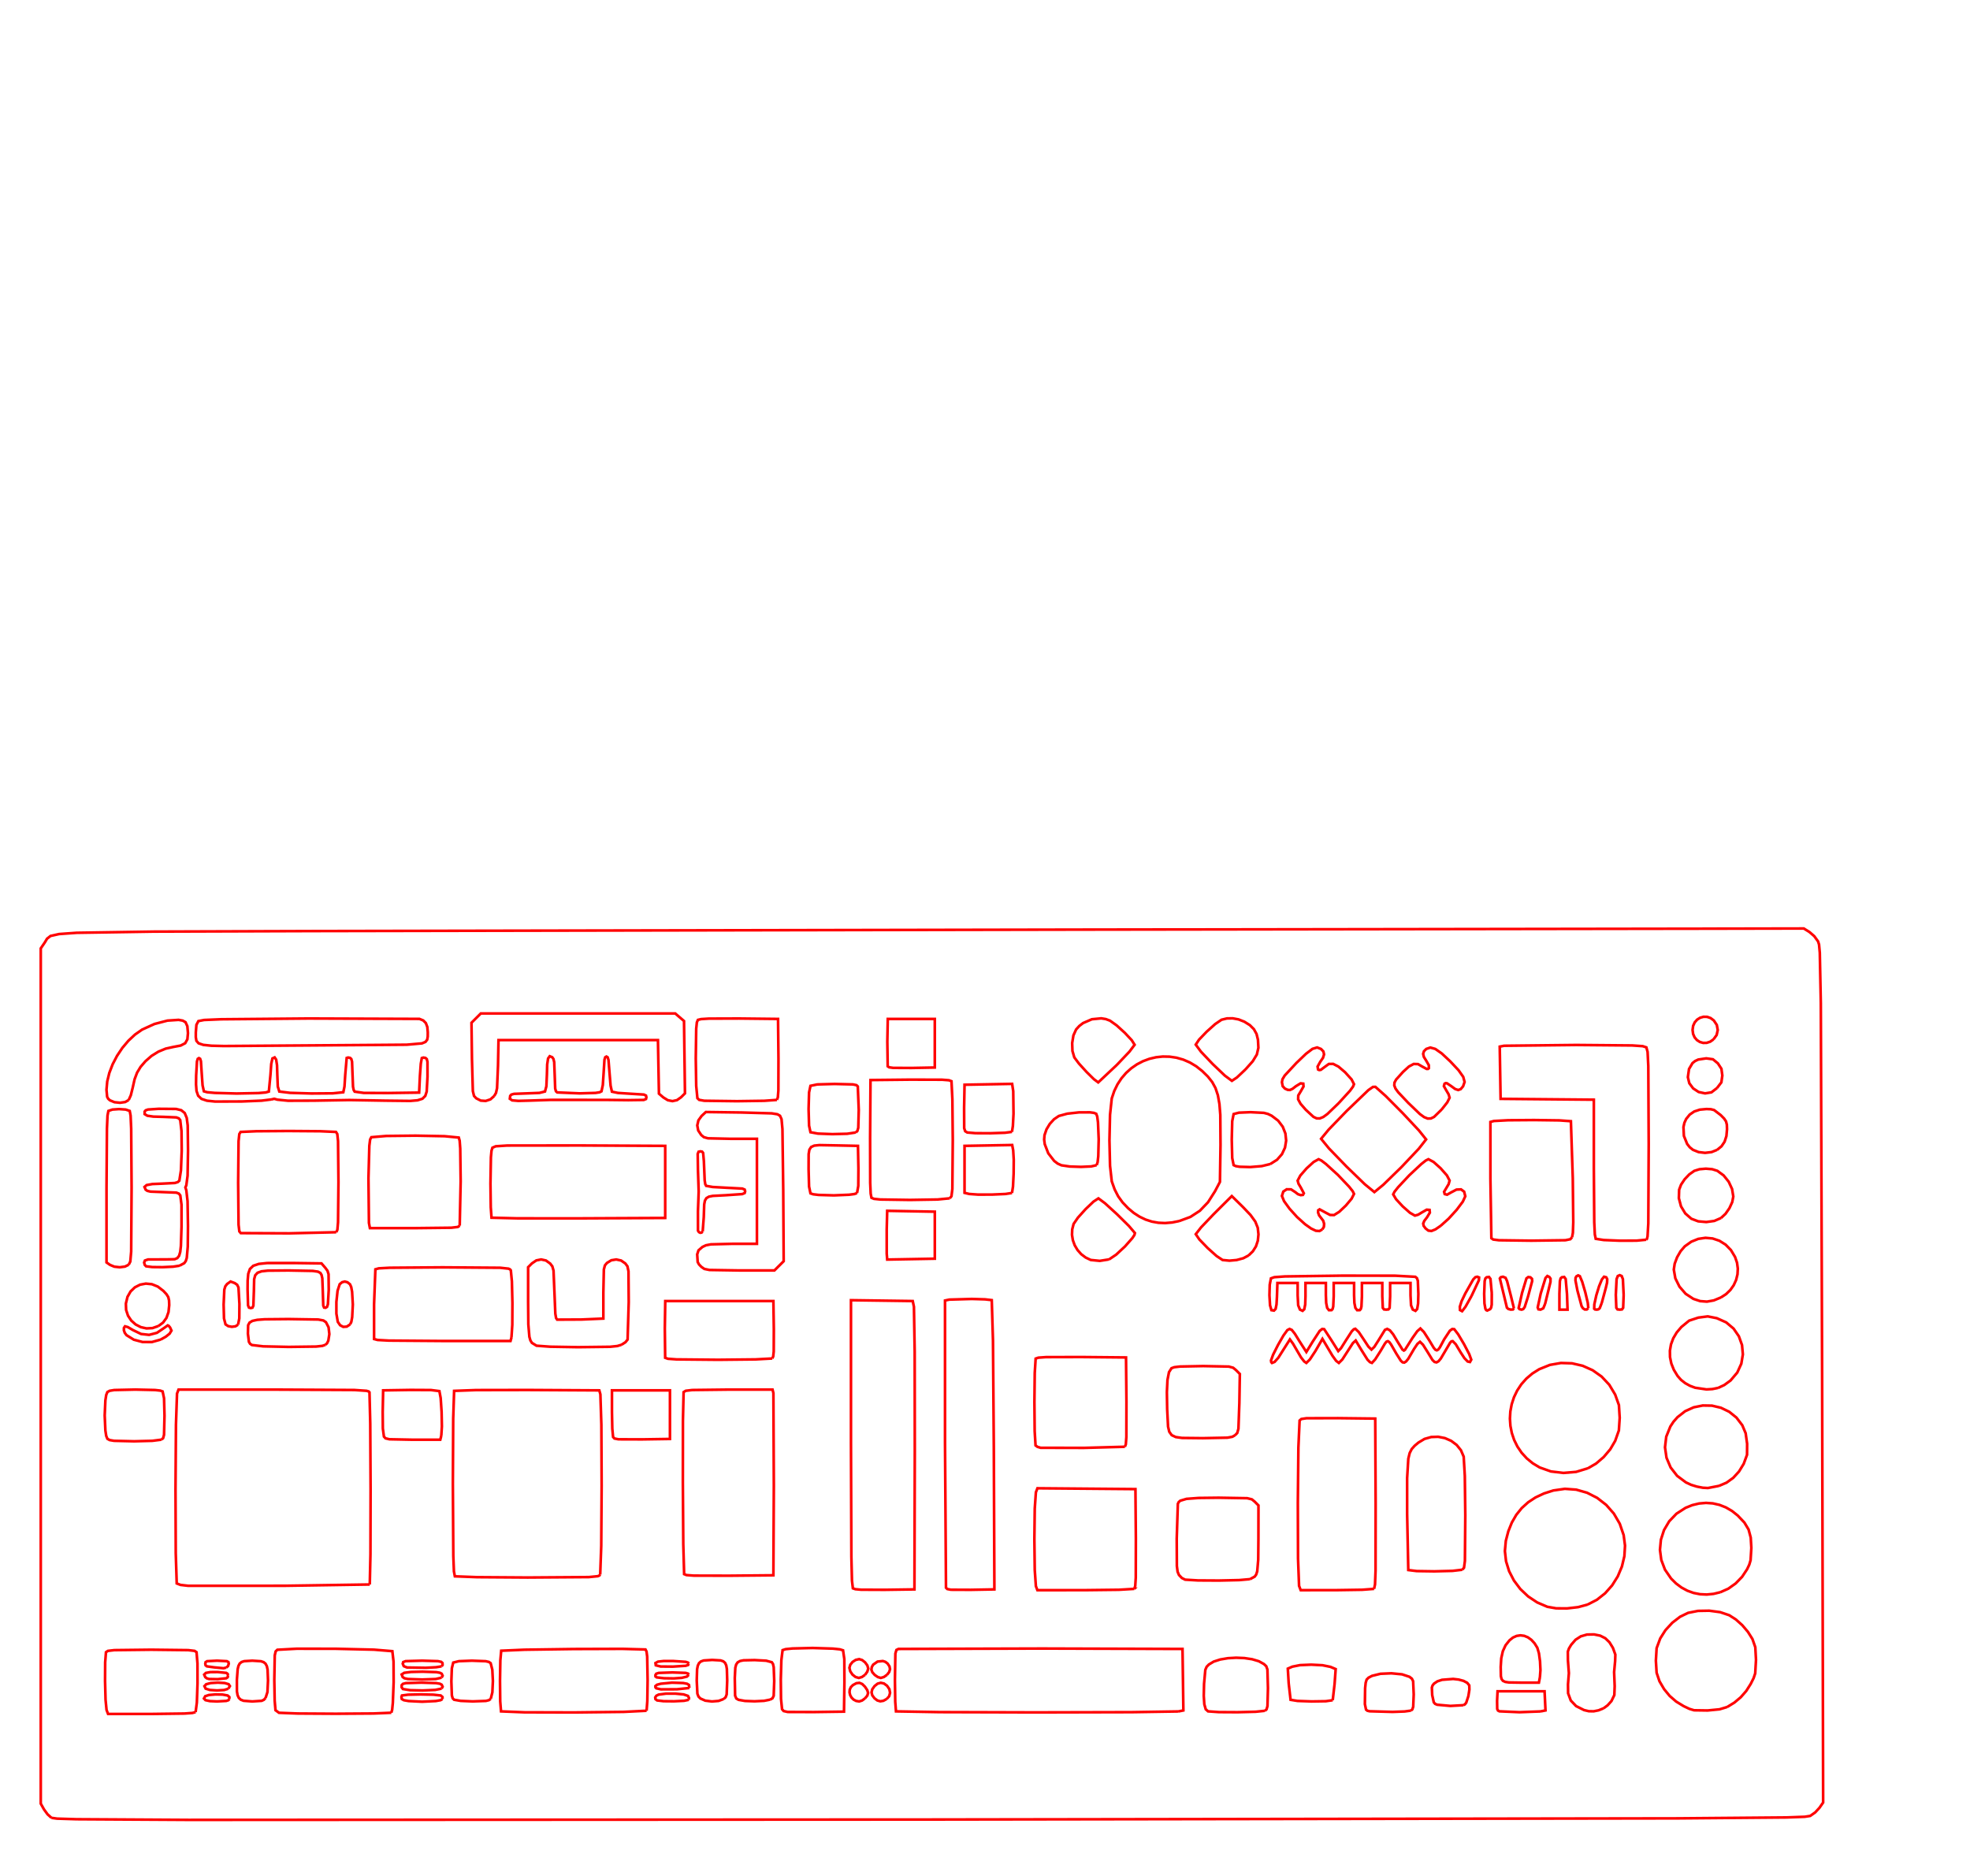 <?xml version="1.0" encoding="UTF-8" standalone="no"?>
<!-- Created with Inkscape (http://www.inkscape.org/) -->

<svg
   xmlns:dc="http://purl.org/dc/elements/1.1/"
   xmlns:cc="http://creativecommons.org/ns#"
   xmlns:rdf="http://www.w3.org/1999/02/22-rdf-syntax-ns#"
   xmlns:svg="http://www.w3.org/2000/svg"
   xmlns="http://www.w3.org/2000/svg"
   xmlns:sodipodi="http://sodipodi.sourceforge.net/DTD/sodipodi-0.dtd"
   xmlns:inkscape="http://www.inkscape.org/namespaces/inkscape"
   id="svg7943"
   version="1.1"
   inkscape:version="0.91 r13725"
   width="210mm"
   height="200mm"
   viewBox="0 0 744.094 708.661"
   sodipodi:docname="rotringfurnituretemp1to100_3_1.svg">
  <sodipodi:namedview
     pagecolor="#ffffff"
     bordercolor="#666666"
     borderopacity="1"
     objecttolerance="10"
     gridtolerance="10"
     guidetolerance="10"
     inkscape:pageopacity="0"
     inkscape:pageshadow="2"
     inkscape:window-width="1360"
     inkscape:window-height="746"
     id="namedview7945"
     showgrid="false"
     units="mm"
     inkscape:zoom="0.81515071"
     inkscape:cx="413.21587"
     inkscape:cy="95.034115"
     inkscape:window-x="1432"
     inkscape:window-y="-8"
     inkscape:window-maximized="1"
     inkscape:current-layer="svg7943" />
  <defs
     id="defs7947" />
  <path
     id="path8495"
     style="fill:none;stroke:#ff0000"
     d="m 19.441,686.703 -1.478,-1.332 -1.334,-1.835 -1.232,-2.193 0,-161.54 0,-161.54 1.538,-2.264 0.841,-1.401 1.312,-1.031 3.243,-0.722 6.634,-0.474 29.28,-0.452 60.361,-0.199 291.937,-0.556 233.355,-0.345 37.41,-0.072 2.123,1.312 1.836,1.588 1.434,1.975 0.373,1.179 0.288,3.084 0.386,19.098 0.488,140.41 0.388,161.52 -1.406,2.02 -1.602,1.728 -1.876,1.317 -2.065,0.323 -6.884,0.253 -41.15,0.348 -282.296,0.438 -280.143,0.138 -42.311,-0.25 -7.318,-0.225 -2.132,-0.299 0,-6e-5 m 54.443,-39.948 0.471,-3.591 0.252,-7.309 -0.022,-7.515 -0.35,-4.21 -0.735,-0.494 -2.414,-0.283 -13.955,-0.159 -13.955,0.159 -2.414,0.283 -0.735,0.494 -0.303,3.829 -0.043,7.043 0.184,7.061 0.38,3.884 0.577,1.518 16.176,0 12.671,-0.161 3.017,-0.22 1.199,-0.329 0,0 m 73.919,0.245 0.32,-1.128 0.259,-2.623 0.302,-7.756 -0.04,-7.816 -0.449,-3.932 -6.934,-0.569 -14.524,-0.339 -14.655,-0.018 -7.328,0.394 -0.634,0.607 -0.344,1.529 -0.164,9.264 0.134,7.807 0.31,3.627 1.323,0.971 7.094,0.274 14.336,0.087 14.228,-0.097 6.769,-0.279 0,3.5e-4 m 96.417,-0.758 0.276,-3.674 0.115,-7.946 -0.166,-8.818 -0.246,-1.934 -0.388,-0.771 -8.73,-0.231 -18.488,0.058 -18.505,0.262 -8.78,0.382 -0.326,3.647 -0.128,7.728 0.082,7.767 0.304,3.766 8.824,0.356 18.765,0.051 18.716,-0.212 8.676,-0.431 7e-5,0 m 74.726,-10.836 -0.04,-8.684 -0.476,-3.304 -1.221,-0.373 -2.642,-0.273 -7.639,-0.237 -7.598,0.185 -2.591,0.255 -1.15,0.365 -0.467,3.802 -0.21,7.285 0.078,7.322 0.398,3.913 0.602,0.694 1.526,0.35 9.9,0.031 11.368,-0.161 0.161,-11.171 2e-5,-8e-5 m 126.164,11.094 1.862,-0.372 -0.16,-11.615 -0.16,-11.615 -52.982,-0.159 -54.314,0.159 -0.767,0.371 -0.396,1.361 -0.169,10.02 0.116,8.191 0.279,3.637 16.53,0.285 36.065,0.102 36.44,-0.086 17.657,-0.278 8e-5,-1.5e-4 m 32.66,-0.24 0.62,-0.553 0.345,-1.215 0.181,-6.773 -0.198,-7.039 -0.448,-1.253 -0.858,-0.819 -1.929,-1.069 -2.532,-0.755 -2.93,-0.442 -3.122,-0.131 -3.108,0.179 -2.89,0.487 -2.466,0.793 -1.836,1.098 -0.844,0.877 -0.497,1.156 -0.479,5.254 -0.106,4.55 0.204,3.162 0.533,1.909 0.882,0.793 4.104,0.288 7.023,0.041 6.829,-0.176 3.523,-0.362 0,1e-4 m 55.163,-0.067 0.531,-0.489 0.315,-0.981 0.19,-4.665 -0.218,-4.97 -0.477,-0.964 -0.905,-0.705 -2.797,-0.931 -4.02,-0.39 -4.144,0.18 -3.169,0.778 -1.324,0.688 -0.728,0.737 -0.358,1.185 -0.213,2.032 -0.091,6.033 0.44,2.093 0.504,0.412 0.832,0.199 8.658,0.247 4.566,-0.166 2.406,-0.324 3e-5,0 m 48.938,0.305 1.876,-0.375 -0.174,-3.621 -0.174,-3.621 -8.88,0 -8.88,0 -0.175,3.651 0.049,3.039 0.298,0.612 0.541,0.276 7.592,0.337 7.927,-0.299 4e-5,1.4e-4 m 23.828,-1.18 1.521,-1.129 1.438,-1.598 1.09,-2.265 0.133,-3.368 -0.212,-5.328 0.377,-4.103 0.086,-2.492 -0.917,-2.54 -1.314,-2.129 -1.569,-1.516 -1.909,-0.964 -2.334,-0.473 -2.657,0.047 -2.338,0.675 -2.001,1.296 -1.647,1.908 -0.826,1.372 -0.429,1.185 0.029,3.261 0.36,4.875 -0.335,4.237 0.042,3.377 1.015,2.731 2.002,2.108 3.003,1.507 1.811,0.428 1.827,0.031 1.856,-0.367 1.898,-0.766 -8e-5,0 m 46.665,-0.479 2.737,-1.678 2.404,-2.021 2.057,-2.352 1.697,-2.669 1.098,-2.189 0.602,-1.801 0.3,-5.087 -0.264,-4.799 -1.086,-3.103 -1.713,-2.717 -2.148,-2.522 -2.409,-2.148 -2.496,-1.595 -3.405,-1.15 -4.139,-0.556 -4.249,0.074 -3.733,0.74 -3.029,1.471 -2.946,2.267 -2.591,2.814 -1.964,3.112 -1.361,3.669 -0.282,4.738 0.282,4.574 1.083,3.202 1.747,2.981 2.1,2.554 2.461,2.136 2.831,1.727 2.17,1.028 1.758,0.53 5.088,0.074 4.527,-0.439 2.873,-0.866 0,0 m -99.684,-0.685 0.625,-0.316 0.502,-0.625 0.816,-2.502 0.386,-2.47 -0.049,-1.573 -0.783,-0.972 -1.395,-0.736 -1.826,-0.491 -2.079,-0.237 -4.196,0.325 -1.758,0.579 -1.292,0.869 -0.532,0.685 -0.268,0.816 0.128,2.829 0.598,2.73 0.507,0.584 0.783,0.327 4.981,0.45 4.851,-0.272 0,-2e-5 m -466.025,-2.335 -0.029,-0.776 -0.648,-0.556 -1.911,-0.35 -2.656,-0.053 -2.488,0.215 -1.408,0.454 -0.479,0.872 0.574,0.616 1.639,0.366 2.715,0.121 3.504,-0.191 0.812,-0.28 0.374,-0.44 0,0 m 13.655,-0.405 0.711,-2.225 0.21,-4.388 -0.159,-4.066 -0.278,-1.316 -0.481,-0.927 -0.738,-0.605 -1.047,-0.349 -3.236,-0.199 -3.054,0.177 -0.989,0.324 -0.704,0.572 -0.474,0.888 -0.299,1.273 -0.293,3.973 0.011,4.38 0.248,1.44 0.472,1.029 0.744,0.684 1.063,0.406 3.273,0.245 3.544,-0.229 0.853,-0.399 0.621,-0.688 0,0 m 66.854,0.405 -0.029,-0.776 -0.648,-0.556 -2.777,-0.308 -4.851,-0.103 -4.704,0.102 -2.335,0.308 -0.192,0.564 0.125,0.768 0.79,0.444 1.764,0.318 5.151,0.255 5.151,-0.253 1.764,-0.317 0.79,-0.444 2e-5,-3e-5 m 18.204,-0.074 0.616,-2.48 0.197,-4.254 -0.218,-4.255 -0.628,-2.48 -0.662,-0.462 -1.229,-0.287 -5.209,-0.188 -4.889,0.181 -2.142,0.529 -0.529,2.151 -0.181,4.923 0.186,5.329 0.315,1.097 0.535,0.542 2.493,0.431 4.538,0.19 4.987,-0.177 1.164,-0.298 0.656,-0.491 6e-5,0 m 74.826,0.366 0.06,-0.69 -0.393,-0.79 -1.656,-0.559 -3.125,-0.3 -3.504,0.007 -2.793,0.362 -0.868,0.437 -0.418,0.623 0.077,0.641 0.617,0.493 2.433,0.298 3.969,0.04 3.769,-0.186 1.833,-0.379 0,0 m 13.172,-0.304 0.718,-0.664 0.395,-1.055 0.202,-5.312 -0.125,-4.311 -0.242,-1.365 -0.439,-0.942 -0.693,-0.597 -1.005,-0.331 -3.176,-0.178 -3.199,0.201 -1.034,0.363 -0.726,0.631 -0.471,0.969 -0.267,1.375 -0.131,4.249 0.244,4.963 0.414,1.068 0.739,0.755 1.837,0.804 2.499,0.307 2.53,-0.203 1.929,-0.727 0,6e-5 m 17.567,0.235 0.86,-0.508 0.449,-0.927 0.199,-5.597 -0.187,-5.193 -0.278,-1.245 -0.442,-0.658 -2.125,-0.572 -4.364,-0.24 -4.191,0.09 -1.316,0.265 -0.903,0.508 -0.57,0.824 -0.318,1.213 -0.199,3.881 0.122,6.652 0.444,1.08 0.859,0.503 2.439,0.43 3.607,0.125 3.574,-0.171 2.339,-0.46 0,10e-6 m 35.843,-0.497 0.842,-1.04 0.274,-0.971 -0.294,-1.056 -0.865,-1.293 -1.038,-1.037 -1.06,-0.446 -1.151,0.136 -1.311,0.708 -0.787,0.793 -0.416,0.948 -0.076,1.022 0.234,1.017 0.512,0.931 0.76,0.764 0.977,0.517 1.164,0.19 1.091,-0.348 1.145,-0.836 -7e-5,0 m 8.156,0.262 0.934,-1.045 0.336,-1.296 -0.266,-1.375 -0.873,-1.282 -1.175,-0.859 -1.196,-0.267 -1.188,0.324 -1.154,0.915 -0.859,1.201 -0.29,1.159 0.279,1.135 0.848,1.129 1.07,0.815 1.101,0.314 1.166,-0.185 1.266,-0.682 -6e-5,8e-5 m 168.47,0.459 0.701,-6.113 0.415,-5.651 -1.998,-0.842 -2.968,-0.602 -4.264,-0.217 -4.24,0.175 -2.896,0.573 -1.714,0.744 0.333,5.583 0.713,6.198 2.613,0.427 5.348,0.185 5.347,-0.083 2.61,-0.377 0,1.1e-4 m -417.134,-4.346 0.584,-0.989 -0.479,-0.719 -1.524,-0.439 -2.551,-0.149 -2.694,0.159 -1.713,0.453 -0.663,0.713 0.458,0.939 1.591,0.503 2.702,0.176 2.701,-0.156 1.588,-0.491 0,7e-5 m 80.541,-0.032 0.392,-0.716 -0.346,-0.764 -0.682,-0.363 -1.423,-0.243 -5.595,-0.178 -5.812,0.175 -1.147,0.288 -0.455,0.484 -0.014,0.823 0.477,0.648 2.702,0.432 4.767,0.103 4.684,-0.203 2.452,-0.486 -6e-5,10e-5 m 93.59,-0.243 -0.137,-1.128 -0.691,-0.453 -1.484,-0.292 -4.272,-0.136 -4.221,0.405 -1.421,0.384 -0.603,0.494 0.018,0.49 0.312,0.347 1.735,0.405 6.064,-0.028 4.701,-0.488 2e-5,0 m 321.276,-4.162 0.186,-2.613 -0.151,-3.251 -0.416,-3.075 -0.608,-2.087 -1.042,-1.673 -1.199,-1.316 -1.316,-0.95 -1.394,-0.572 -1.432,-0.185 -1.431,0.214 -1.39,0.623 -1.31,1.043 -1.486,1.873 -1.026,2.234 -0.601,2.696 -0.209,3.261 0.067,3.491 0.251,1.055 0.526,0.695 0.897,0.41 1.365,0.2 4.52,0.07 6.8,0 0.402,-2.142 m -495.539,-0.522 -0.123,-0.632 -0.525,-0.379 -3.2,-0.326 -2.807,0.015 -1.712,0.317 -0.641,0.628 0.407,0.949 0.569,0.455 0.877,0.266 3.252,0.064 3.245,-0.343 0.533,-0.382 0.125,-0.632 0,0 m 80.673,0.784 0.392,-0.716 -0.346,-0.764 -0.661,-0.36 -1.352,-0.241 -5.225,-0.173 -4.371,0.1 -2.551,0.327 -0.968,0.618 0.378,0.973 0.671,0.461 1.269,0.286 5.451,0.186 5.094,-0.179 2.22,-0.517 -9e-5,0 m 93.369,-1.08 -0.249,-0.448 -0.933,-0.271 -5.025,-0.169 -5.151,0.177 -0.934,0.305 -0.316,0.524 0.036,0.517 0.452,0.333 2.759,0.334 3.753,0.061 2.963,-0.218 1.945,-0.465 0.699,-0.68 0,0 m 66.598,0 0.836,-1.184 0.348,-1.184 -0.336,-1.174 -0.845,-1.152 -1.109,-0.877 -1.131,-0.349 -1.31,0.295 -1.185,0.766 -0.858,1.058 -0.331,1.17 0.326,1.334 0.839,1.229 1.145,0.901 1.242,0.35 1.184,-0.348 1.184,-0.836 0,0 m 8.288,0 0.823,-1.069 0.308,-1.055 -0.206,-1.054 -0.72,-1.068 -0.825,-0.641 -0.957,-0.319 -2.013,0.214 -1.647,1.163 -0.499,0.867 -0.183,1.02 0.369,0.979 0.911,1.019 1.159,0.801 1.113,0.324 1.184,-0.348 1.184,-0.836 0,0 m -249.568,-2.727 0.661,-0.583 0.275,-0.897 -0.137,-0.597 -0.598,-0.338 -3.706,-0.185 -3.723,0.187 -0.587,0.348 -0.13,0.62 0.123,0.604 0.489,0.381 2.792,0.383 3.503,0.326 1.036,-0.247 0,0 m 81.336,-0.461 0.361,-0.539 -0.044,-0.732 -0.481,-0.431 -1.24,-0.266 -5.948,-0.172 -6.24,0.171 -0.915,0.343 -0.182,0.63 0.395,0.936 1.233,0.492 7.076,0.115 3.925,-0.217 2.06,-0.33 0,0 m 93.347,-0.956 -0.25,-0.449 -0.905,-0.298 -4.713,-0.312 -3.555,-0.009 -2.193,0.245 -0.965,0.532 0.129,0.851 1.825,0.454 4.606,0.042 4.841,-0.309 0.925,-0.297 0.254,-0.45 0,0 m 339.5,-22.379 3.504,-1.807 3.108,-2.455 2.652,-2.989 2.137,-3.41 1.563,-3.717 0.931,-3.91 0.239,-3.989 -0.512,-3.955 -1.474,-4.31 -2.237,-3.832 -2.882,-3.278 -3.408,-2.65 -3.817,-1.946 -4.107,-1.167 -4.279,-0.312 -4.333,0.617 -3.554,1.134 -3.177,1.487 -2.802,1.84 -2.429,2.196 -2.057,2.552 -1.686,2.911 -1.317,3.271 -0.949,3.632 -0.355,3.869 0.435,3.858 1.16,3.745 1.821,3.53 2.417,3.212 2.949,2.791 3.417,2.268 3.82,1.643 3.331,0.585 4.118,0.031 4.199,-0.484 3.573,-0.962 0,0 m 50.18,-4.684 2.974,-1.327 2.782,-1.985 2.422,-2.499 1.896,-2.869 0.824,-1.75 0.483,-1.639 0.285,-4.675 -0.229,-3.884 -0.812,-3.039 -1.582,-2.635 -2.539,-2.673 -2.15,-1.714 -2.303,-1.337 -2.425,-0.956 -2.513,-0.569 -2.569,-0.178 -2.593,0.218 -2.584,0.618 -2.542,1.024 -3.453,2.228 -2.726,2.856 -1.967,3.329 -1.176,3.646 -0.353,3.807 0.501,3.813 1.388,3.664 2.306,3.359 1.895,1.879 2.066,1.539 2.214,1.194 2.339,0.841 2.441,0.483 2.519,0.118 2.573,-0.254 2.604,-0.632 0,0 m -304.304,-53.338 -0.041,-37.564 -0.281,-16.898 -0.453,-2.181 -11.665,-0.16 -11.666,-0.16 0,54.06 0.152,42.846 0.222,9.016 0.348,2.922 0.935,0.328 2.159,0.196 8.894,0.038 11.265,-0.16 0.131,-52.281 -2e-5,-8e-5 m 29.84,-2.181 -0.311,-39.564 -0.459,-15.248 -2.529,-0.291 -4.995,-0.149 -8.504,0.241 -1.628,0.347 0,53.775 0.365,54.726 0.497,0.492 1.367,0.265 7.46,0.031 8.959,-0.163 -0.221,-54.462 0,1.2e-4 m 53.063,54.265 0.356,-1.1 0.205,-3.146 0.032,-14.837 -0.157,-18.607 -18.511,-0.156 -18.511,-0.156 -0.581,1.527 -0.428,6.102 -0.143,11.624 0.142,11.624 0.428,6.101 0.577,1.518 17.922,-0.01 12.877,-0.146 5.793,-0.339 -0.001,9.9e-4 m 90.569,0.002 0.357,-1.683 0.204,-5.226 0.031,-25.493 -0.153,-31.929 -14.033,-0.159 -11.941,0.028 -1.944,0.294 -0.647,0.566 -0.46,10.158 -0.211,20.936 0.073,21.005 0.392,10.365 0.622,1.628 13.482,-0.01 9.741,-0.145 4.487,-0.337 8e-5,0.001 m -379.337,-1.658 0.256,-11.38 0.054,-24.652 -0.128,-24.783 -0.29,-11.773 -0.296,-0.323 -0.818,-0.248 -4.579,-0.311 -30.581,-0.154 -35.848,0 -0.577,1.518 -0.402,11.814 -0.165,24.314 0.091,24.177 0.367,11.403 1.433,0.555 2.85,0.333 36.555,-0.005 32.078,-0.485 0,0 m 332.479,-2.017 1.779,-0.963 0.56,-0.792 0.384,-1.214 0.376,-4.333 0.076,-7.945 0.018,-12.607 -1.453,-1.453 -1.033,-0.838 -1.768,-0.432 -10.786,-0.183 -7.546,0.088 -4.582,0.339 -2.37,0.703 -0.59,0.523 -0.319,0.656 -0.427,13.151 0.051,10.338 0.28,2.173 0.513,1.209 1.097,1.146 1.243,0.628 4.828,0.286 7.921,0.045 7.67,-0.17 4.076,-0.357 7.1e-4,3.2e-4 m -245.443,-1.741 0.393,-10.833 0.15,-22.776 -0.104,-22.994 -0.371,-11.487 -0.412,-1.48 -27.169,-0.154 -19.334,0.037 -8.332,0.305 -0.344,10.501 -0.129,24.55 0.172,27.39 0.228,5.755 0.353,1.86 8.383,0.317 19.13,0.13 23.095,-0.16 3.374,-0.335 0.624,-0.271 0.289,-0.356 7e-5,4e-5 m 65.584,-33.459 -0.159,-35.075 -0.323,-1.332 -16.535,0 -13.81,0.161 -2.436,0.286 -0.818,0.499 -0.253,10.9 -0.027,23.22 0.164,23.352 0.319,11.296 0.891,0.357 2.759,0.205 13.328,0.03 16.738,-0.157 0.164,-33.743 -4e-5,4e-5 m 260.05,31.65 0.641,-0.771 0.34,-2.559 0.147,-17.239 -0.181,-14.869 -0.426,-7.282 -1.039,-2.424 -1.618,-2.004 -2.064,-1.543 -2.378,-1.04 -2.559,-0.496 -2.608,0.089 -2.524,0.716 -2.307,1.383 -1.442,1.214 -1.086,1.218 -0.777,1.528 -0.518,2.145 -0.45,7.367 0.007,13.514 0.436,21.163 3.184,0.392 6.671,0.1 6.845,-0.174 3.705,-0.43 0,8e-5 m 96.974,-31.684 2.822,-1.206 2.538,-1.831 2.185,-2.393 1.762,-2.893 1.261,-3.411 0.034,-4.169 -0.555,-3.986 -1.268,-3.01 -2.205,-2.888 -2.741,-2.208 -3.131,-1.511 -3.375,-0.795 -3.472,-0.061 -3.424,0.691 -3.229,1.462 -2.888,2.251 -1.501,1.705 -1.206,1.818 -1.557,3.869 -0.465,4.007 0.569,3.937 1.546,3.66 2.464,3.175 3.325,2.482 1.967,0.916 2.161,0.665 2.247,0.433 1.924,0.106 4.211,-0.814 0,0 m -49.521,-6.641 3.066,-1.779 2.879,-2.462 2.479,-2.93 1.866,-3.184 1.39,-3.934 0.315,-4.788 -0.299,-4.799 -1.412,-3.958 -2.223,-3.71 -2.876,-3.081 -3.398,-2.408 -3.787,-1.691 -4.044,-0.929 -4.169,-0.123 -4.162,0.727 -4.022,1.621 -2.608,1.637 -2.258,1.918 -1.908,2.158 -1.558,2.357 -1.209,2.516 -0.86,2.634 -0.511,2.712 -0.162,2.749 0.187,2.745 0.535,2.701 0.883,2.615 1.232,2.49 1.58,2.323 1.927,2.116 2.275,1.869 2.622,1.58 4.253,1.506 4.722,0.557 4.791,-0.398 4.462,-1.359 0,0 m -174.905,-8.127 0.357,-0.904 0.205,-2.769 0.03,-13.329 -0.157,-16.738 -16.831,-0.157 -13.416,0.032 -2.868,0.205 -1.022,0.355 -0.341,5.391 -0.125,11.015 0.098,11.013 0.328,5.385 0.742,0.541 1.173,0.346 16.34,0.037 15.488,-0.423 1e-5,-1.1e-4 m -363.889,-2.683 0.622,-0.563 0.344,-1.272 0.179,-7.222 -0.173,-6.562 -0.537,-2.593 -0.881,-0.319 -1.957,-0.221 -7.479,-0.17 -7.959,0.177 -1.724,0.284 -0.854,0.47 -0.448,1.095 -0.32,2.05 -0.256,5.692 0.256,5.692 0.32,2.05 0.448,1.095 0.84,0.468 1.668,0.284 7.595,0.178 6.862,-0.176 3.455,-0.436 0,0 m 105.689,-1.485 0.226,-3.494 -0.111,-5.525 -0.349,-5.229 -0.487,-2.609 -3.168,-0.406 -7.757,-0.041 -10.316,0.163 -0.165,8.147 0.051,6.25 0.413,3.073 0.598,0.65 1.465,0.353 8.894,0.174 10.328,0 0.378,-1.506 0,-8e-5 m 86.37,-7.966 0,-9.176 -10.952,0 -10.952,0 0,8.288 0.127,6.162 0.304,3.176 0.526,0.564 1.495,0.295 8.93,0.029 10.521,-0.162 0,-9.176 0,-2e-5 m 213.491,7.749 0.798,-0.851 0.438,-1.6 0.347,-9.675 0.185,-10.996 -1.49,-1.49 -1.035,-0.858 -1.642,-0.443 -9.678,-0.189 -8.747,0.174 -2.15,0.247 -1.065,0.381 -0.952,1.494 -0.577,2.941 -0.224,4.593 0.107,6.451 0.336,6.591 0.466,1.957 0.911,1.265 1.541,0.723 2.356,0.331 7.897,0.084 9.266,-0.183 1.847,-0.341 1.067,-0.607 -8e-5,0 m 182.437,-17.856 2.308,-1.084 2.373,-1.724 2.526,-2.983 1.535,-3.348 0.586,-3.525 -0.321,-3.513 -1.187,-3.312 -2.011,-2.923 -2.793,-2.345 -3.534,-1.577 -3.419,-0.678 -3.572,0.463 -3.46,1.142 -2.94,2.411 -1.75,2.055 -1.306,2.2 -0.859,2.309 -0.41,2.382 0.042,2.42 0.497,2.421 0.954,2.387 1.415,2.316 1.3,1.474 1.57,1.241 1.793,0.995 1.968,0.735 4.277,0.634 2.215,-0.128 2.203,-0.444 0,0 m -164.479,-14.023 2.723,-4.286 1.179,1.628 3.017,5.164 1.201,1.532 0.805,0.556 1.35,-1.334 2.099,-3.207 2.632,-4.54 1.088,1.829 2.702,4.54 1.374,1.915 1.037,0.796 1.315,-1.314 2.041,-3.159 1.94,-3.019 1.071,-0.977 2.063,3.437 2.398,3.811 0.914,0.918 0.753,0.295 1.226,-1.33 2.036,-3.189 1.674,-2.834 0.575,-0.683 0.515,-0.175 0.539,0.346 0.649,0.882 1.97,3.425 1.715,2.718 0.681,0.614 0.654,0.093 0.694,-0.445 0.802,-1.001 2.199,-3.739 1.26,-1.881 0.959,-0.783 1.13,1.101 1.672,2.648 1.927,3.136 0.771,0.734 0.732,0.163 0.761,-0.42 0.858,-1.014 2.273,-3.857 1.273,-2.169 0.49,-0.493 0.474,-0.076 1.15,1.172 1.832,3.055 1.457,2.225 1.199,1.234 0.877,0.198 0.491,-0.882 -0.773,-2.108 -1.962,-3.758 -2.201,-3.706 -1.491,-1.951 -0.752,-0.057 -0.901,0.638 -2.146,3.26 -1.656,3.081 -0.594,0.783 -0.529,0.285 -0.534,-0.209 -0.606,-0.697 -1.706,-2.841 -2.051,-3.184 -1.309,-1.324 -1.204,1.058 -1.798,2.544 -2.838,4.484 -0.404,0.254 -0.544,-0.379 -1.946,-3.149 -1.536,-2.57 -1.242,-1.529 -1.017,-0.551 -0.859,0.365 -2.476,4.015 -1.557,2.436 -1.061,1.013 -1.153,-1.13 -1.778,-2.716 -1.848,-2.77 -1.322,-1.258 -0.573,0.189 -0.762,0.763 -2.14,3.309 -1.916,3.058 -1.055,1.112 -2.576,-4.09 -2.738,-4.19 -0.76,-0.071 -0.932,0.717 -2.717,4.171 -2.32,3.791 -2.644,-4.114 -1.707,-2.761 -1.142,-1.443 -0.852,-0.376 -0.838,0.441 -1.478,2.041 -2.065,3.601 -1.837,3.646 -0.794,2.176 0.097,0.65 0.274,0.294 0.987,-0.4 1.414,-1.587 1.653,-2.618 0,0 m -192.808,2.913 0.353,-0.749 0.206,-1.898 0.034,-8.444 -0.162,-10.612 -20.423,0 -20.423,0 -0.163,10.339 0.129,11.1 1.04,0.371 3.227,0.232 15.727,0.149 14.136,-0.147 6.32,-0.341 0,0 m -168.728,-5.184 0.608,-0.634 0.443,-0.948 0.384,-2.456 -0.297,-2.569 -0.991,-1.921 -0.966,-0.654 -1.95,-0.355 -11.16,-0.175 -9.062,0.085 -2.775,0.204 -1.846,0.398 -1.098,0.656 -0.532,0.98 -0.088,3.191 0.385,3.094 0.431,0.727 0.693,0.475 4.276,0.502 9.636,0.209 10.321,-0.133 2.378,-0.255 1.21,-0.421 0,0 m 111.773,-1.6e-4 1.501,-0.965 0.812,-0.994 0.425,-14.146 -0.088,-11.647 -0.403,-1.898 -0.8,-1.071 -1.571,-1.097 -1.842,-0.403 -1.865,0.298 -1.643,1.005 -0.773,0.926 -0.409,1.538 -0.188,8.693 0,9.869 -8.32,0.356 -9.136,0.043 -0.405,-0.603 -0.281,-1.653 -0.318,-7.731 -0.361,-8.536 -0.451,-1.602 -0.81,-1.061 -1.602,-1.15 -1.808,-0.397 -1.823,0.358 -1.647,1.116 -1.453,1.453 0,13.215 0.079,8.382 0.395,4.707 0.391,1.364 0.56,0.91 1.746,1.08 5.13,0.373 10.553,0.177 12.09,-0.146 2.742,-0.282 1.573,-0.479 0,-7e-5 m -174.079,-1.944 1.975,-1.109 1.424,-1.139 0.71,-1.158 -0.514,-1.146 -0.502,-0.63 -0.405,-0.198 -1.308,0.943 -2.771,1.871 -2.947,0.771 -3.032,-0.336 -3.025,-1.45 -1.961,-1.14 -1.088,-0.305 -0.409,0.601 -0.014,0.9 0.344,0.988 0.666,0.867 2.738,1.698 3.325,0.879 3.508,0.008 3.286,-0.917 8e-6,4e-5 m 132.526,-0.811 0.317,-4.766 0.042,-8.317 -0.197,-8.112 -0.401,-4.15 -0.282,-0.366 -0.582,-0.279 -3.143,-0.342 -21.763,-0.158 -19.979,0.154 -4.124,0.227 -1.286,0.359 -0.5,13.276 6.4e-4,13.067 1.331,0.359 4.217,0.227 20.36,0.154 25.633,0 0.357,-1.332 m -133.359,-4.321 1.753,-1.283 1.28,-1.77 0.785,-2.215 0.268,-2.617 -0.062,-1.777 -0.29,-1.248 -0.669,-1.085 -1.198,-1.289 -2.097,-1.615 -2.242,-0.9 -2.268,-0.227 -2.174,0.406 -1.961,0.999 -1.629,1.551 -1.177,2.062 -0.606,2.533 0.091,2.401 0.713,2.161 1.23,1.85 1.642,1.467 1.951,1.012 2.155,0.484 2.255,-0.115 2.251,-0.786 0,0 m 30.082,-0.499 0.47,-2.372 0.046,-5.451 -0.353,-6.215 -0.499,-1.05 -0.93,-0.639 -1.561,-0.58 -1.307,0.927 -0.668,0.869 -0.386,1.261 -0.258,5.657 0.138,5.219 0.583,2.256 1.015,0.664 1.363,0.247 1.356,-0.18 0.993,-0.615 0,-4e-5 m 42.337,-0.106 0.453,-0.986 0.32,-1.75 0.245,-4.783 -0.277,-4.812 -0.332,-1.787 -0.46,-1.037 -0.964,-0.771 -1.004,-0.265 -0.991,0.241 -0.924,0.748 -0.813,2.486 -0.446,4.214 4.8e-4,4.419 0.525,3.102 0.883,1.29 1.181,0.617 1.316,-0.091 1.286,-0.834 3e-5,-1.2e-4 m 350.073,-10.513 0.171,-5.132 3.825,0 3.825,0 0,4.663 0.198,3.756 0.664,1.622 0.991,0.478 0.647,-0.603 0.352,-1.802 0.107,-3.118 0,-4.997 3.848,0 3.848,0 0,4.617 0.118,2.924 0.375,1.857 0.665,0.875 0.986,-0.023 0.382,-0.406 0.252,-0.943 0.182,-3.932 0,-4.968 3.848,0 3.848,0 0,4.617 0.118,2.924 0.375,1.857 0.665,0.875 0.986,-0.023 0.382,-0.406 0.252,-0.943 0.182,-3.932 0,-4.968 3.848,0 3.848,0 0,5.032 0.192,4.381 0.44,0.564 0.848,0.087 0.848,-0.087 0.44,-0.564 0.192,-4.381 0,-5.032 3.848,0 3.848,0 0,4.663 0.198,3.756 0.664,1.622 1.015,0.483 0.645,-0.702 0.339,-2.071 0.099,-3.623 -0.192,-4.979 -0.345,-0.985 -0.604,-0.51 -7.558,-0.412 -20.007,-0.027 -21.695,0.298 -4.009,0.287 -1.265,0.449 -0.46,2.4 -0.106,3.982 0.221,3.793 0.522,1.835 0.977,0.163 0.607,-0.634 0.339,-1.681 0.173,-2.978 -1.4e-4,0 m 73.495,-0.248 2.767,-5.912 0.072,-1.064 -0.659,-0.276 -0.74,0.185 -0.801,0.832 -2.982,5.267 -1.407,2.937 -0.673,2.107 0.062,1.27 0.798,0.425 1.287,-1.695 2.278,-4.076 0,0 m 7.637,-1.104 -0.498,-5.338 -0.552,-0.724 -0.902,0.119 -0.454,0.425 -0.279,1.016 -0.18,4.799 0.102,3.638 0.36,2.043 0.301,0.487 0.396,0.164 1.113,-0.541 0.362,-0.579 0.211,-1.122 0.019,-4.387 0,0 m 8.383,5.828 -1.114,-4.588 -1.491,-5.76 -0.574,-1.227 -0.977,-0.401 -0.828,0.188 -0.344,0.453 2.668,11.05 0.53,0.486 0.901,0.239 0.85,-0.052 0.377,-0.389 0,0 m 5.301,-4.428 1.586,-5.923 -0.085,-0.857 -0.598,-0.551 -0.798,-0.099 -0.684,0.499 -1.661,5.495 -1.285,5.708 0.329,0.433 0.79,0.18 0.611,-0.209 0.541,-0.755 1.254,-3.92 0,0 m 6.478,2.664 2.013,-8.24 0.015,-1.261 -0.448,-0.628 -0.742,-0.357 -0.694,0.74 -1.817,5.878 -1.138,5.256 0.263,0.711 0.81,0.122 1.028,-0.505 0.71,-1.715 -8e-5,0 m 8.255,-3.652 -0.494,-5.699 -0.551,-0.771 -0.908,0.114 -0.455,0.426 -0.279,1.022 -0.179,4.84 0,5.938 1.535,0 1.535,0 -0.203,-5.872 m 8.052,5.332 -0.209,-2.065 -0.931,-3.941 -1.163,-3.966 -0.905,-2.142 -0.632,-0.286 -0.685,0.389 -0.292,0.559 -0.039,0.959 0.732,3.78 1.584,5.92 0.511,0.831 0.706,0.444 0.733,0.005 0.591,-0.487 0,-4e-5 m 5.073,-1.976 1.525,-5.644 0.48,-2.037 0.062,-1.316 -0.373,-0.708 -0.826,-0.211 -0.818,1.028 -1.06,2.585 -1.039,3.391 -0.754,3.445 -0.049,1.636 0.33,0.278 0.636,0.068 0.629,-0.119 0.485,-0.407 0.77,-1.99 0,0 m 8.279,-3.059 -0.293,-5.973 -0.453,-1.155 -0.734,-0.32 -0.734,0.32 -0.453,1.155 -0.293,5.973 0.187,4.87 0.44,0.615 0.853,0.09 0.853,-0.09 0.44,-0.615 0.187,-4.87 0,0 m -517.39,-1.038 0.113,-4.904 0.405,-1.462 0.873,-0.949 1.516,-0.546 2.335,-0.254 7.831,-0.071 9.222,0.173 1.921,0.283 0.901,0.474 0.452,0.74 0.286,1.283 0.192,5.124 0.168,5.177 0.312,0.764 0.556,0.077 0.547,-0.328 0.337,-0.984 0.318,-5.484 -0.066,-5.89 -0.413,-1.303 -0.802,-1.087 -1.447,-1.683 -10.263,-0.142 -10.275,0.006 -3.142,0.327 -2.095,0.703 -1.26,1.2 -0.637,1.817 -0.226,2.555 -0.028,3.413 0.173,5.97 0.355,0.857 0.656,0.165 0.652,-0.15 0.355,-0.751 0.177,-5.121 0,-8e-5 m 554.152,2.005 1.933,-1.259 1.61,-1.558 1.268,-1.8 0.905,-1.987 0.523,-2.116 0.122,-2.19 -0.299,-2.207 -0.74,-2.168 -1.561,-2.604 -2.002,-2.047 -2.338,-1.469 -2.571,-0.868 -2.699,-0.246 -2.723,0.399 -2.642,1.065 -2.458,1.754 -1.585,1.84 -1.323,2.294 -0.905,2.42 -0.333,2.217 0.575,3.304 1.565,3.159 2.343,2.696 2.908,1.914 2.561,0.848 2.552,0.194 2.602,-0.463 2.71,-1.123 0,0 m -355.777,-11.939 1.748,-1.748 -0.166,-26.942 -0.302,-22.983 -0.338,-3.735 -0.582,-1.281 -0.98,-0.568 -2.139,-0.343 -11.414,-0.324 -13.477,-0.178 -1.599,1.482 -1.211,1.669 -0.431,1.898 0.353,1.912 1.142,1.71 1.007,0.828 1.547,0.433 8.693,0.192 9.795,0 0,19.831 0,19.831 -9.324,0.002 -8.079,0.199 -1.853,0.355 -1.315,0.621 -1.494,1.281 -0.5,1.529 0.188,2.898 0.511,0.915 0.915,0.931 1.093,0.755 1.95,0.397 11.475,0.18 13.036,0 1.748,-1.748 1.2e-4,2.9e-4 m -245.633,-0.416 0.599,-1.213 0.324,-3.761 0.159,-24.211 -0.155,-22.188 -0.219,-4.958 -0.336,-1.769 -1.517,-0.519 -2.508,-0.173 -2.508,0.173 -1.517,0.519 -0.336,1.772 -0.219,4.968 -0.155,22.234 0,28.263 1.316,0.922 1.646,0.68 2.028,0.214 1.959,-0.247 1.44,-0.705 0,1e-5 m 19.199,0.364 1.776,-0.96 0.56,-0.784 0.385,-1.196 0.378,-4.251 0.077,-7.772 -0.156,-9.409 -0.472,-4.122 -0.351,-1.08 0.351,-0.775 0.484,-3.657 0.163,-9.566 -0.119,-9.422 -0.364,-2.828 -0.76,-1.844 -1.299,-1.063 -1.983,-0.485 -6.593,-0.05 -3.985,0.263 -0.884,0.305 -0.397,0.47 -0.005,0.965 1.025,0.614 2.275,0.325 3.745,0.099 4.916,0.203 0.96,0.363 0.516,0.641 0.492,4.139 0.077,7.471 -0.289,7.393 -0.607,3.905 -0.614,0.536 -1.083,0.329 -4.769,0.243 -3.707,0.151 -2.189,0.399 -0.806,0.696 0.443,1.042 0.64,0.442 1.174,0.281 4.769,0.19 5.023,0.197 0.954,0.381 0.527,0.687 0.458,3.525 0.001,8.23 -0.234,7.314 -0.248,2.234 -0.428,1.482 -0.676,0.879 -0.994,0.423 -3.22,0.071 -6.835,0.016 -1.187,0.402 -0.296,0.748 0.217,0.889 0.523,0.544 2.336,0.289 3.9,0.041 3.943,-0.18 2.462,-0.374 0,0 m 351.092,-2.376 2.67,-1.797 3.347,-3.109 2.778,-3.148 0.786,-1.191 0.176,-0.723 -2.28,-2.673 -4.486,-4.429 -4.549,-4.15 -2.469,-1.836 -1.864,1.226 -2.989,2.849 -2.905,3.226 -1.613,2.357 -0.524,2.046 -0.084,2.071 0.327,2.035 0.708,1.936 1.059,1.776 1.382,1.554 1.674,1.27 1.938,0.924 3.386,0.34 3.531,-0.555 0,0 m 52.681,-1.488 1.622,-1.563 1.172,-1.861 0.71,-2.137 0.239,-2.391 -0.265,-2.51 -0.93,-2.323 -1.797,-2.493 -2.867,-3.02 -4.211,-4.131 -6.805,6.785 -4.806,5.033 -1.999,2.571 1.354,1.991 3.102,3.216 3.407,3.052 2.271,1.499 2.591,0.249 2.72,-0.242 2.515,-0.675 1.976,-1.049 0,0 m -118.5,-7.656 0,-8.88 -8.993,-0.163 -8.993,-0.163 -0.183,6.971 0.002,9.206 0.185,2.235 8.991,-0.163 8.991,-0.163 0,-8.88 -2.4e-4,3.2e-4 m 240.702,0.77 0.306,-1.691 0.142,-3.95 -0.183,-16.698 -0.711,-21.49 -4.405,-0.31 -9.518,-0.125 -9.824,0.073 -5.321,0.283 -1.332,0.357 0,21.49 0.359,22.426 0.678,0.492 2.15,0.283 12.247,0.161 12.905,-0.168 1.855,-0.387 0.652,-0.746 0,-2e-5 m 28.008,0.942 0.281,-0.329 0.219,-0.94 0.283,-4.88 0.153,-29.919 -0.155,-29.571 -0.267,-5.317 -0.459,-1.703 -1.382,-0.456 -3.947,-0.271 -21.162,-0.18 -27.252,0.297 -1.642,0.323 0.162,9.866 0.162,9.866 17.611,0.157 17.611,0.157 0,25.92 0.156,20.38 0.219,4.589 0.335,1.661 3.039,0.469 6.093,0.25 6.295,-0.022 3.646,-0.346 -2e-5,-1.4e-4 m -494.79,-2.836 0.421,-0.897 0.254,-2.874 0.157,-15.151 -0.158,-15.518 -0.283,-2.656 -0.495,-0.788 -5.971,-0.264 -12.036,-0.088 -12.036,0.088 -5.971,0.264 -0.495,0.795 -0.283,2.686 -0.158,15.715 0.157,15.874 0.298,2.517 0.534,0.637 18.316,0.079 17.749,-0.419 0,0 m 138.407,-0.259 0.411,-5.437 0.161,-4.799 0.271,-1.431 0.551,-0.938 0.945,-0.559 1.454,-0.295 4.891,-0.254 6.254,-0.429 0.92,-0.392 0.184,-0.658 -0.174,-0.657 -0.882,-0.376 -6.038,-0.319 -5.171,-0.279 -2.47,-0.435 -0.333,-0.643 -0.224,-1.447 -0.299,-7.238 -0.281,-3.091 -0.381,-0.496 -0.654,-0.113 -0.682,0.141 -0.329,0.815 0.09,6 0.276,8.181 -0.277,7.569 0.012,7.252 0.359,0.546 0.483,0.25 0.505,-0.066 0.427,-0.399 -4.4e-4,0 m 234.069,-0.808 0.566,-0.961 0.097,-1.154 -0.353,-1.177 -0.785,-1.03 -0.762,-0.984 -0.383,-1.066 0.048,-0.855 0.529,-0.35 2.32,1.26 1.636,0.859 1.497,0.042 1.967,-1.235 2.506,-2.374 2.156,-2.57 0.916,-1.822 -0.507,-1.024 -1.351,-1.7 -4.213,-4.427 -4.521,-4.126 -1.737,-1.325 -1.047,-0.498 -1.883,1.046 -2.656,2.421 -2.366,2.71 -1.015,1.915 0.35,1.197 0.821,1.362 1.171,2.22 -0.331,0.602 -0.837,0.101 -1.064,-0.361 -1.011,-0.786 -1.591,-1.036 -1.64,-0.025 -1.283,0.868 -0.518,1.643 0.806,1.964 2.071,2.858 2.817,3.117 3.042,2.741 2.294,1.628 1.784,0.848 1.379,0.1 1.08,-0.617 0,0 m 44.688,-1.358 3.024,-2.715 3.023,-3.324 2.324,-3.096 0.93,-2.031 -0.436,-1.736 -1.174,-0.857 -1.708,0.077 -2.038,1.066 -1.513,0.861 -0.907,-0.227 -0.235,-0.873 0.831,-1.393 0.89,-1.494 0.37,-1.343 -1.023,-1.953 -2.372,-2.7 -2.677,-2.393 -1.937,-1.032 -1.006,0.509 -1.711,1.354 -4.502,4.212 -4.218,4.496 -1.356,1.708 -0.51,1.005 1.087,1.831 2.495,2.695 2.757,2.439 1.873,1.062 1.219,-0.348 1.386,-0.836 1.843,-1.054 1.082,0.088 0.108,1.03 -1.08,1.77 -1.023,1.344 -0.412,0.998 0.17,0.874 0.723,0.972 1.057,0.833 1.177,0.135 1.486,-0.596 1.983,-1.359 0,0 m -370.517,-0.052 0.359,-16.753 -0.161,-12.387 -0.22,-2.959 -0.329,-1.182 -5.338,-0.514 -10.991,-0.208 -11.084,0.12 -5.619,0.47 -0.459,0.863 -0.299,2.376 -0.325,12.238 0.175,16.894 0.371,1.977 16.781,0 13.985,-0.159 2.419,-0.283 0.736,-0.494 0,6e-5 m 271.805,-1.754 4.186,-1.544 3.584,-2.339 3.066,-3.203 2.63,-4.136 1.874,-3.552 0.215,-13.984 -0.078,-11.359 -0.33,-4.096 -0.588,-3.299 -0.893,-2.697 -1.247,-2.29 -1.649,-2.077 -2.1,-2.059 -2.284,-1.811 -2.405,-1.441 -2.496,-1.08 -2.557,-0.728 -2.588,-0.385 -2.589,-0.052 -2.559,0.273 -2.499,0.588 -2.409,0.895 -2.289,1.192 -2.139,1.48 -1.958,1.759 -1.747,2.028 -1.506,2.289 -1.235,2.54 -0.933,2.783 -0.655,6.198 -0.219,9.657 0.218,9.556 0.655,5.895 1.095,3.063 1.323,2.591 1.668,2.312 2.131,2.225 2.091,1.747 2.188,1.421 2.283,1.094 2.374,0.767 2.464,0.438 2.551,0.11 2.636,-0.22 2.719,-0.55 3e-5,0 m 204.6,-1.136 1.695,-1.581 1.487,-2.14 1.057,-2.307 0.402,-2.084 -0.461,-2.842 -1.271,-2.747 -1.915,-2.383 -2.391,-1.751 -1.936,-0.607 -2.399,-0.198 -2.407,0.21 -1.96,0.617 -1.878,1.322 -1.746,1.836 -1.364,2.037 -0.731,1.926 -0.103,3.207 0.81,3.074 1.611,2.675 2.301,2.011 2.579,0.972 3.055,0.27 3.038,-0.421 2.528,-1.099 0,-9e-5 m -398.793,-13.637 0,-13.616 -32.263,-0.155 -27.422,0.024 -4.327,0.283 -1.254,0.546 -0.342,1.145 -0.229,2.486 -0.169,9.893 0.117,8.957 0.282,3.959 9.859,0.237 23.143,0.009 32.603,-0.153 0,-13.616 0,-6e-5 m 107.483,6.195 0.643,-0.798 0.341,-2.726 0.152,-18.528 -0.146,-15.361 -0.339,-6.827 -0.944,-0.355 -2.591,-0.205 -11.995,-0.032 -15.054,0.158 -0.155,21.834 0.036,16.963 0.181,4.095 0.299,1.585 0.949,0.398 2.395,0.248 11.206,0.164 10.413,-0.167 4.61,-0.446 -8e-5,1e-4 m -35.022,-1.984 0.473,-2.708 0.043,-6.615 -0.165,-8.503 -7.992,-0.171 -6.592,-0.121 -1.912,0.191 -1.204,0.539 -0.656,1.022 -0.27,1.64 -0.023,5.673 0.173,6.57 0.537,2.595 1.029,0.35 2.047,0.242 5.782,0.167 5.749,-0.24 2.007,-0.267 0.972,-0.363 4e-5,4e-5 m 58.528,-0.031 0.379,-2.395 0.242,-4.908 0.044,-5.283 -0.213,-3.52 -0.378,-2.017 -8.998,0.163 -8.998,0.163 0,8.874 0,8.874 1.776,0.418 3.372,0.243 5.309,-0.015 5.005,-0.222 2.459,-0.377 0,-1e-4 m 147.102,-9.775 6.578,-6.969 2.736,-3.495 -2.7,-3.373 -6.097,-6.511 -6.487,-6.533 -3.873,-3.44 -0.916,0.032 -1.718,1.198 -8.167,7.843 -6.851,7.092 -2.851,3.465 2.979,3.637 6.645,6.866 6.865,6.648 3.638,2.982 3.375,-2.774 6.844,-6.669 0,0 m -115.12,-0.739 0.363,-1.118 0.247,-2.255 0.16,-6.395 -0.265,-6.361 -0.284,-2.214 -0.381,-1.06 -0.885,-0.348 -1.505,-0.197 -4.133,0.015 -4.404,0.487 -3.203,0.873 -1.811,1.237 -1.6,1.748 -1.246,2.067 -0.748,2.193 -0.134,1.657 0.222,1.748 1.333,3.454 2.224,2.872 1.335,1.021 1.425,0.639 3.157,0.456 4.238,0.137 3.862,-0.175 2.032,-0.481 6e-5,-8e-5 m 65.579,-0.412 2.557,-1.62 1.854,-2.117 1.147,-2.46 0.435,-2.648 -0.281,-2.683 -1.002,-2.564 -1.727,-2.291 -2.456,-1.864 -1.416,-0.681 -1.543,-0.407 -5.045,-0.253 -4.369,0.178 -1.995,0.523 -0.539,2.697 -0.172,6.952 0.172,6.952 0.539,2.697 0.817,0.376 1.441,0.243 4.027,0.109 4.345,-0.358 3.21,-0.783 0,0 m 168.787,-5.365 1.649,-1.341 1.163,-1.727 0.689,-2.139 0.227,-2.575 -0.065,-1.737 -0.307,-1.219 -0.72,-1.08 -1.301,-1.321 -2.489,-1.895 -1.221,-0.309 -1.648,-0.072 -2.512,0.23 -2.107,0.694 -1.714,1.164 -1.333,1.64 -0.675,1.466 -0.36,1.604 0.163,3.343 1.238,3.056 0.984,1.246 1.207,0.965 2.13,0.857 2.439,0.287 2.437,-0.283 2.126,-0.853 0,2e-5 m -325.373,-6.557 0.62,-0.553 0.345,-1.214 0.181,-6.768 -0.359,-8.859 -0.497,-0.481 -1.33,-0.285 -6.935,-0.171 -6.529,0.173 -2.584,0.537 -0.536,2.51 -0.174,6.252 0.174,6.252 0.536,2.51 2.817,0.518 5.445,0.198 5.586,-0.136 3.24,-0.484 0,6e-5 m 59.017,-0.232 0.349,-2.231 0.237,-4.614 -0.106,-8.516 -0.415,-2.768 -8.989,0.163 -8.989,0.163 -0.164,8.745 0.033,7.675 0.383,1.149 0.768,0.467 3.108,0.262 5.618,0.024 5.478,-0.177 2.689,-0.341 2e-5,2e-5 m 123.459,-10.912 4.235,-4.642 1.116,-1.534 0.383,-0.928 -0.924,-1.809 -2.464,-2.713 -2.489,-2.118 -1.992,-1.024 -1.642,0.029 -1.44,1.042 -1.584,1.176 -0.608,0.08 -0.433,-0.206 -0.183,-1.109 0.991,-1.774 1.053,-1.523 0.4,-1.305 -0.252,-1.11 -0.902,-0.937 -1.464,-0.57 -1.74,0.522 -2.459,1.866 -3.622,3.462 -4.432,4.77 -0.823,1.374 -0.22,1.132 0.292,1.504 0.853,0.918 1.059,0.47 0.869,0.043 0.936,-0.441 1.261,-0.981 1.77,-1.08 1.03,0.108 0.088,1.082 -1.054,1.843 -0.93,1.54 -0.052,1.447 0.919,1.692 1.984,2.277 2.887,2.665 1.2,0.568 1.198,0.025 1.317,-0.543 1.556,-1.135 4.312,-4.148 0,0 m 38.838,2.463 2.124,-2.703 0.883,-1.761 -0.381,-1.285 -0.917,-1.56 -0.864,-1.516 0.236,-0.91 0.411,-0.235 0.521,0.057 1.595,1.07 1.504,1.099 1.144,0.378 0.942,-0.341 0.897,-1.057 0.57,-1.654 -0.517,-1.924 -1.76,-2.496 -3.159,-3.372 -3.2,-2.981 -2.426,-1.696 -1.874,-0.526 -1.544,0.529 -0.871,0.866 -0.3,0.996 0.271,1.154 0.841,1.339 1.025,1.777 0.023,1.147 -0.321,0.262 -0.519,0.013 -1.563,-0.839 -1.701,-0.987 -1.624,-0.051 -1.795,0.951 -2.213,2.018 -2.65,2.937 -0.598,1.124 -0.083,1.077 0.455,1.168 1.015,1.395 3.803,4.023 4.407,4.228 1.594,1.155 1.346,0.547 1.216,-0.037 1.205,-0.598 2.851,-2.782 2e-5,-2e-5 m -495.926,-3.582 0.813,-1.81 0.718,-2.897 0.7,-3.124 0.944,-2.513 1.325,-2.185 1.842,-2.139 2.303,-2.009 2.58,-1.6 2.761,-1.141 2.845,-0.632 2.824,-0.534 1.694,-0.886 0.825,-1.483 0.217,-2.326 -0.234,-2.629 -0.696,-1.501 -1.048,-0.592 -1.562,-0.284 -4.209,0.277 -4.893,1.275 -4.661,2.116 -2.692,1.882 -2.517,2.346 -2.285,2.716 -1.997,2.99 -1.653,3.17 -1.253,3.253 -0.795,3.242 -0.282,3.136 0.25,2.657 0.401,0.75 0.659,0.589 1.713,0.703 2.085,0.21 1.955,-0.275 1.323,-0.752 0,-8e-5 m 53.902,-0.221 1.084,-0.254 1.152,0.328 4.059,0.41 9.705,-0.033 13.45,-0.233 13.662,0.232 9.317,0.103 2.79,-0.236 1.828,-0.589 1.077,-1.062 0.538,-1.655 0.305,-5.571 -0.007,-5.626 -0.264,-1.072 -0.494,-0.43 -0.804,-0.139 -0.579,0.185 -0.382,2.149 -0.332,4.584 -0.296,6.317 -11.764,0.161 -9.143,-0.04 -3.436,-0.477 -0.378,-0.631 -0.253,-1.227 -0.186,-4.685 -0.18,-4.78 -0.279,-1.012 -0.454,-0.424 -0.757,-0.136 -0.537,0.165 -0.548,6.389 -0.283,4.408 -0.444,2.16 -3.972,0.405 -8.041,0.06 -8.076,-0.24 -4.076,-0.495 -0.582,-1.877 -0.184,-4.571 -0.104,-3.495 -0.327,-2.125 -0.572,-0.828 -0.84,0.395 -0.448,2.048 -0.298,4.145 -0.613,6.32 -1.202,0.336 -2.779,0.233 -8.199,0.164 -8.241,-0.225 -2.831,-0.254 -1.276,-0.345 -0.503,-2.275 -0.309,-4.385 -0.312,-4.729 -0.298,-0.907 -0.449,-0.25 -0.452,0.271 -0.297,1 -0.306,5.3 -0.047,3.335 0.185,2.506 0.617,1.79 1.248,1.188 2.079,0.698 3.109,0.321 10.107,-0.035 7.424,-0.306 3.7,-0.455 0,3.4e-4 m 84.162,-1.3 0.673,-1.181 0.399,-1.787 0.358,-8.427 0.188,-9.726 30.112,0 30.112,0 0.187,10.116 0.187,10.116 1.661,1.427 1.697,1.052 1.747,0.341 1.696,-0.37 1.544,-1.08 1.484,-1.484 -0.179,-13.664 -0.179,-13.664 -1.661,-1.428 -1.661,-1.428 -36.715,0 -36.715,0 -1.761,1.761 -1.761,1.761 0.179,13.683 0.336,12.112 0.445,1.845 0.831,0.886 1.712,0.874 1.864,0.127 1.775,-0.59 1.444,-1.275 2.6e-4,1e-5 m 21.518,1.463 21.015,0.01 8.14,0.091 5.822,-0.081 0.829,-0.342 0.157,-0.656 -0.16,-0.653 -0.785,-0.377 -5.263,-0.325 -4.561,-0.295 -2.247,-0.471 -0.51,-2.283 -0.385,-4.651 -0.413,-5.083 -0.318,-0.981 -0.453,-0.272 -0.45,0.259 -0.297,0.947 -0.31,4.975 -0.309,4.593 -0.504,2.363 -0.706,0.359 -1.51,0.24 -6.002,0.176 -8.511,-0.359 -0.471,-0.428 -0.286,-1.028 -0.18,-4.983 -0.19,-5.002 -0.286,-1.199 -0.457,-0.653 -0.955,-0.384 -0.62,0.855 -0.337,2.264 -0.106,3.843 -0.193,4.361 -0.527,2.003 -2.081,0.528 -4.664,0.183 -4.95,0.18 -1.02,0.287 -0.426,0.474 -0.147,1.101 0.891,0.599 2.331,0.197 4.172,-0.107 8.231,-0.274 0,-0.001 m 85.255,0.008 0.355,-0.944 0.205,-2.591 0.032,-11.995 -0.158,-15.054 -14.726,-0.158 -11.443,0.038 -2.885,0.181 -1.212,0.297 -0.4,0.947 -0.249,2.388 -0.164,11.218 0.167,10.413 0.446,4.61 0.672,0.636 1.93,0.342 12.345,0.158 10.344,-0.146 4.741,-0.339 -1e-4,-2e-5 m 355.088,-4.478 1.645,-2.141 0.368,-2.586 -0.343,-2.545 -1.341,-2.053 -1.87,-1.541 -2.523,-0.343 -3.023,0.45 -1.193,0.56 -0.979,0.781 -1.312,2.221 -0.44,3.091 0.546,2.285 1.453,1.955 2.081,1.365 2.432,0.513 2.395,-0.388 2.104,-1.625 0,0 m -226.648,-8.781 4.71,-4.965 1.959,-2.599 -1.105,-1.747 -2.616,-2.785 -3.079,-2.796 -2.494,-1.779 -1.599,-0.598 -1.715,-0.278 -3.548,0.344 -3.319,1.443 -1.43,1.097 -1.2,1.327 -1.012,2.236 -0.473,2.895 0.102,2.967 0.714,2.451 1.711,2.284 2.859,3.154 2.832,2.795 1.627,1.205 7.077,-6.65 0,0 m 48.552,1.731 2.732,-3.068 1.55,-2.546 0.585,-2.538 -0.163,-3.046 -0.534,-2.171 -1.001,-1.812 -1.524,-1.526 -2.102,-1.313 -2.163,-0.853 -2.226,-0.412 -2.182,0.039 -2.033,0.498 -2.392,1.63 -3.25,2.911 -2.863,2.991 -1.231,1.868 1.962,2.653 4.407,4.644 4.636,4.414 2.649,1.965 1.901,-1.271 3.241,-3.056 0,0 m -117.36,-9.88 0,-9.176 -8.88,0 -8.88,0 -0.165,8.556 0.135,9.34 0.553,0.373 1.499,0.214 6.993,0.033 8.744,-0.164 0,-9.176 2e-5,2e-5 m -210.935,0.647 11.489,-0.089 5.74,-0.501 1.336,-0.558 0.646,-0.845 0.205,-1.194 0.013,-1.604 -0.175,-2.006 -0.553,-1.463 -0.977,-0.991 -1.444,-0.59 -41.898,-0.149 -33.004,0.29 -6.438,0.273 -2.145,0.415 -0.754,1.418 -0.225,2.841 -0.005,1.833 0.226,1.353 0.818,0.941 1.77,0.598 3.083,0.323 4.756,0.116 15.974,-0.116 41.561,-0.296 0,-4e-5 m 505.062,-2.099 1.19,-1.653 0.418,-1.892 -0.358,-1.909 -1.136,-1.704 -1.224,-0.907 -1.321,-0.448 -1.338,-0.025 -1.275,0.361 -1.131,0.712 -0.907,1.028 -0.603,1.307 -0.219,1.551 0.209,1.541 0.577,1.295 0.873,1.015 1.096,0.703 1.245,0.357 1.322,-0.021 1.326,-0.433 1.257,-0.877 0,0" />
</svg>

